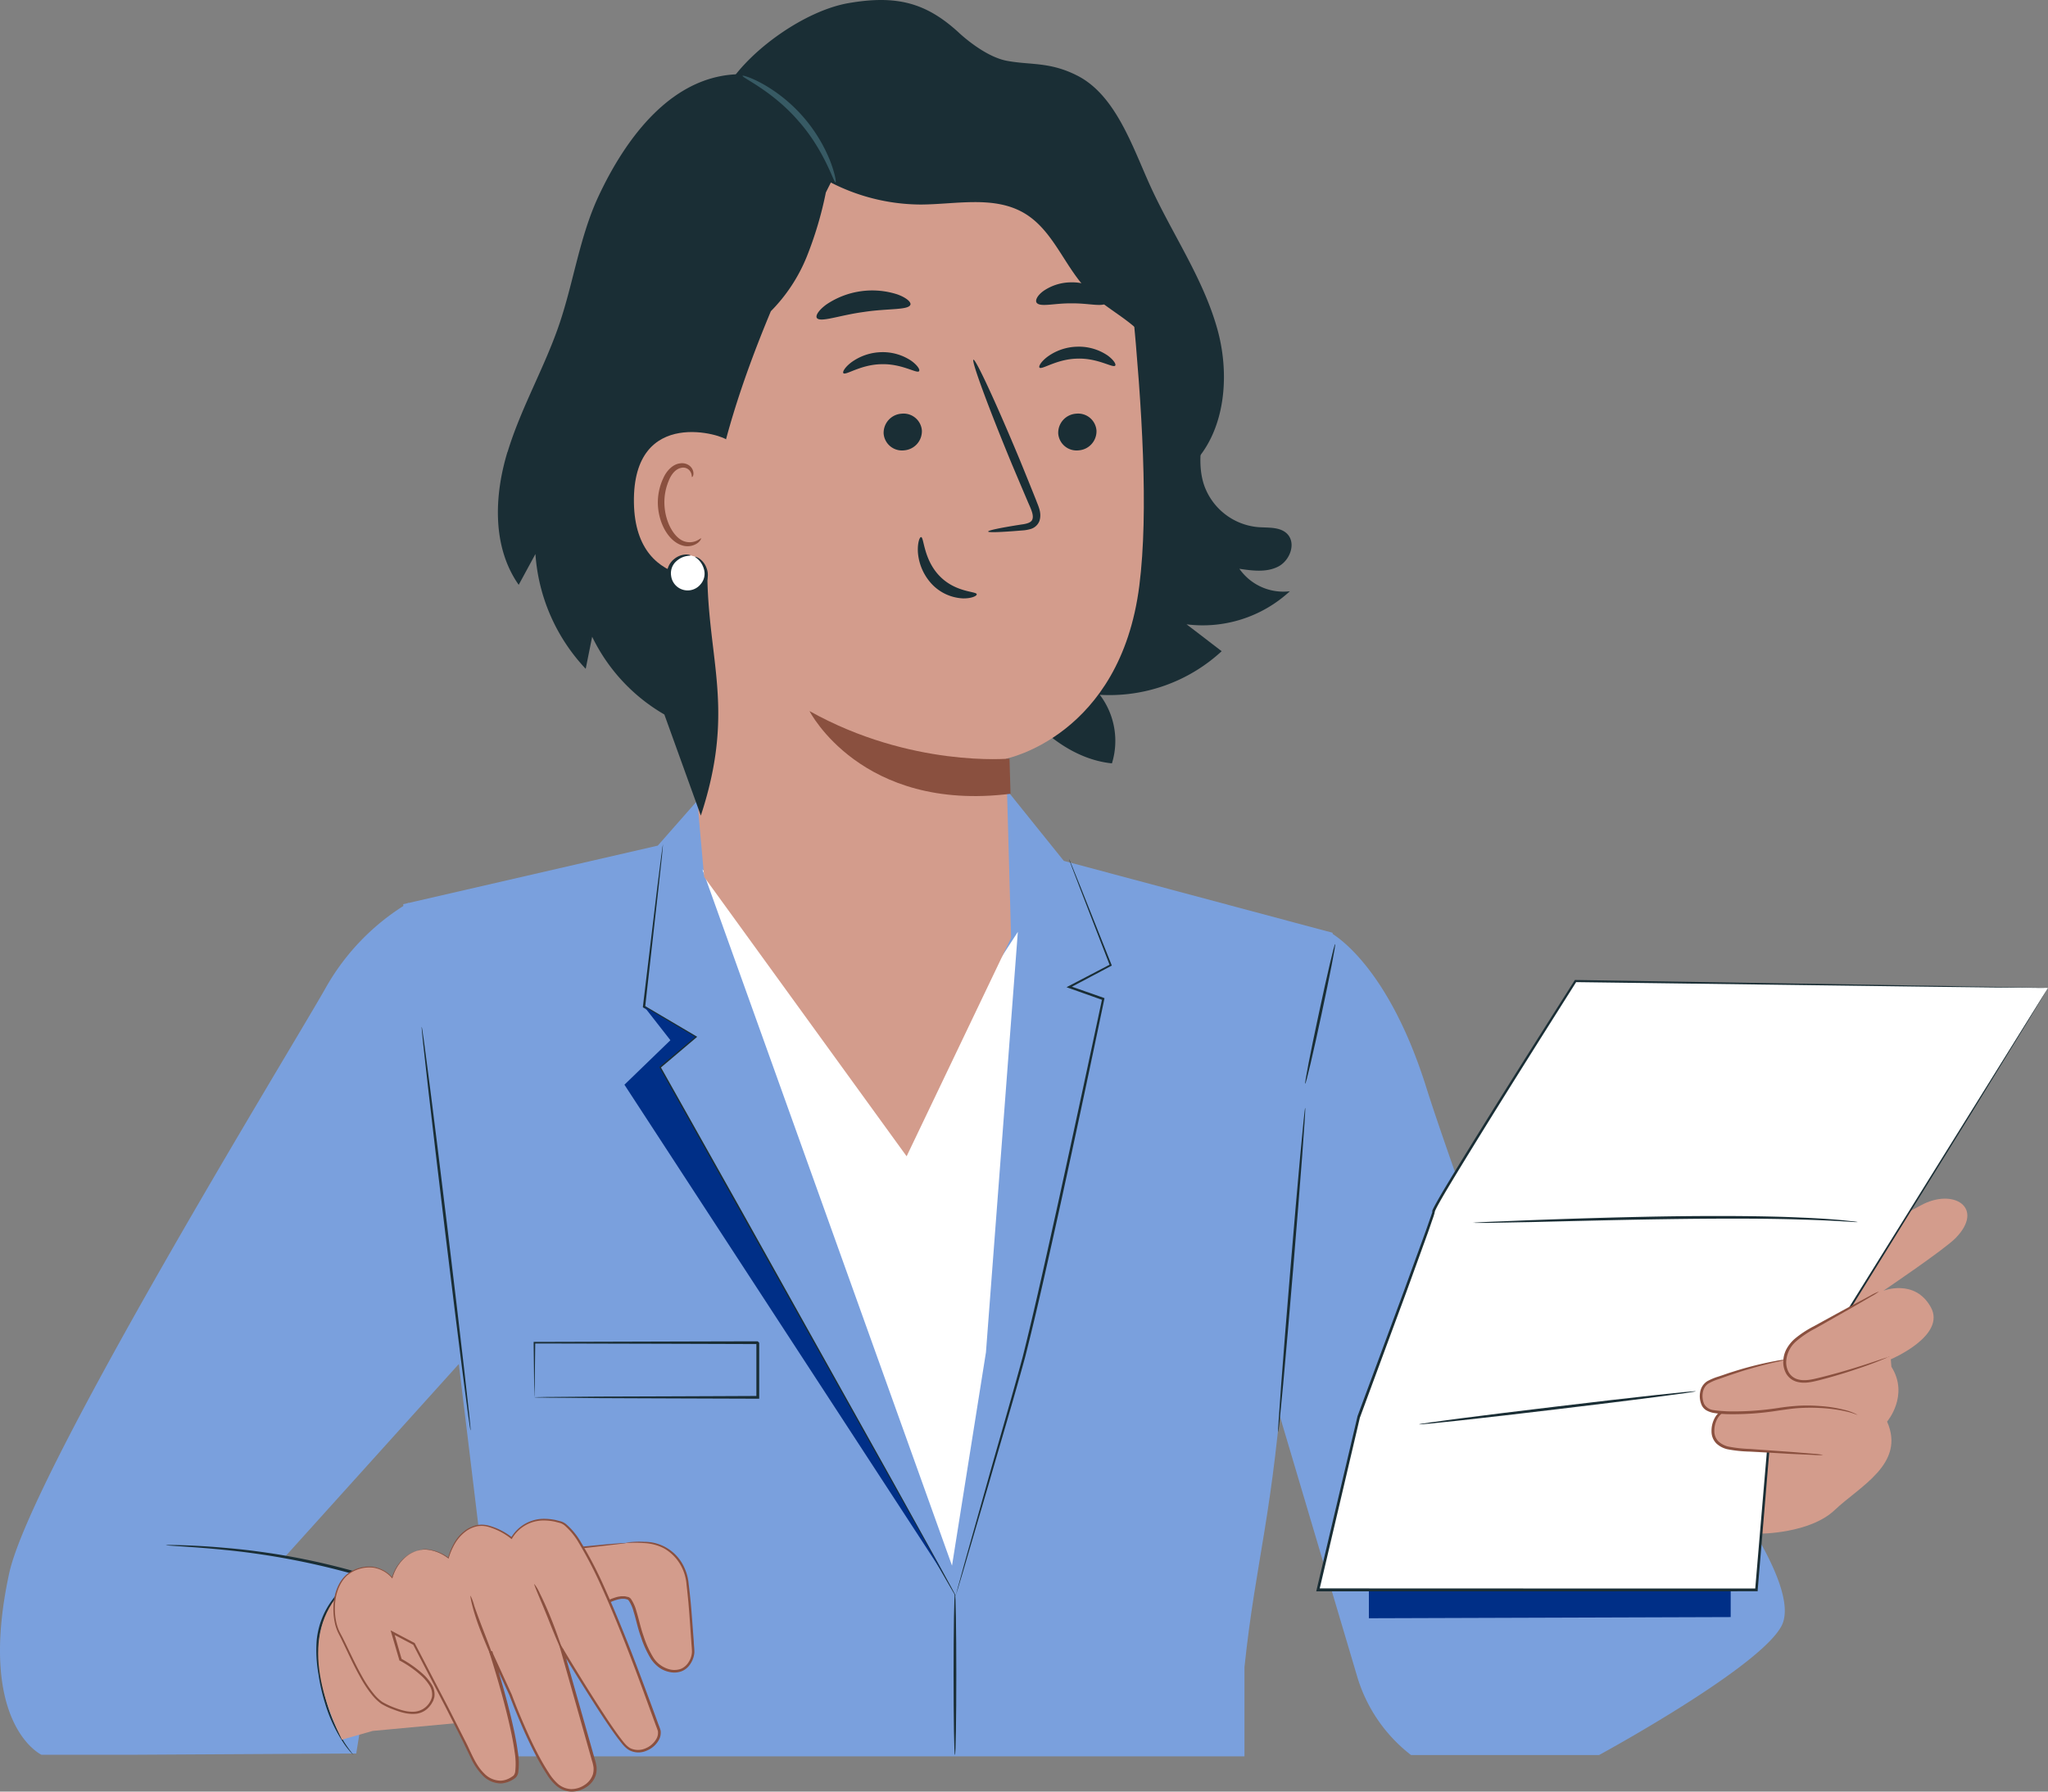 <svg xmlns="http://www.w3.org/2000/svg" width="691.367" height="604.962" viewBox="0 0 691.367 604.962">
  <rect x="0" y="0" width="691.367" height="604.962" fill="#808080" stroke="none"/>
  <g id="mujer-noticia" transform="translate(-72.316 -321.252)">
    <path id="Trazado_217" data-name="Trazado 217" d="M243.2,80.133l21.033,26.151L355,130.571,338.857,272.438c-4.028,55.539-9.741,69.176-13.637,106.091v30.114H76.022L41.22,120.912l85.95-19.779L145.66,80.1H243.2Z" transform="translate(167.205 505.649)" fill="#7aa0dd"/>
    <path id="Trazado_218" data-name="Trazado 218" d="M178.3,110.022l-10.764,141.95-11.458,72.048L71.81,88.89,139.8,169.424Z" transform="translate(237.621 525.883)" fill="#fff"/>
    <path id="Trazado_219" data-name="Trazado 219" d="M171.293,340.051s-.1-.231-.33-.693l-1.057-1.981c-.958-1.783-2.344-4.326-4.127-7.561-3.665-6.571-8.882-16.047-15.354-27.7-13.076-23.378-31.071-55.638-50.982-91.233-9.873-17.566-19.283-34.307-27.8-49.5l-.1.561q6.29-5.3,12.085-10.236l.429-.363-.5-.3q-9.163-5.4-17.236-10.17l.165.363c1.882-16.774,3.434-30.477,4.491-40.053.5-4.722.892-8.42,1.189-11l.264-2.873c.066-.66.066-.991.066-.991s-.066.33-.165.958q-.149,1.04-.4,2.873c-.33,2.576-.792,6.241-1.387,10.962-1.156,9.543-2.807,23.246-4.821,40.02v.231l.165.132q8.024,4.8,17.2,10.236l-.066-.66q-5.844,4.9-12.118,10.17l-.264.231.165.33c8.519,15.189,17.9,31.963,27.736,49.529,20.01,35.562,38.1,67.756,51.213,91.1,6.571,11.59,11.92,21,15.618,27.571,1.849,3.2,3.269,5.712,4.293,7.462.5.826.859,1.453,1.123,1.915.264.429.4.66.429.627Z" transform="translate(223.625 519.991)" fill="#1a2e35"/>
    <path id="Trazado_220" data-name="Trazado 220" d="M97.7,336.462s.1-.231.231-.66l.627-1.981c.528-1.816,1.321-4.359,2.278-7.661,1.948-6.7,4.788-16.312,8.255-28.166,3.4-11.92,7.66-26.019,12.019-41.869,4.061-15.882,7.925-33.482,12.019-51.94,5.547-25.326,10.566-49.034,14.76-69.11l.066-.363-.33-.132c-4-1.42-7.826-2.741-11.491-4.028l.066.693c5.052-2.675,9.675-5.118,13.967-7.4l.264-.132-.1-.264c-4.392-11.028-7.925-19.911-10.4-26.118-1.222-3.038-2.179-5.382-2.84-7.033l-.759-1.816c-.165-.4-.264-.627-.3-.594,0,0,.066.231.2.627l.693,1.849c.627,1.684,1.552,4.061,2.708,7.1,2.41,6.208,5.844,15.156,10.137,26.217l.165-.4q-6.439,3.368-14.033,7.33l-.759.4.826.3c3.632,1.288,7.462,2.642,11.458,4.061l-.264-.462c-4.26,20.043-9.345,43.751-14.892,69.077-4.094,18.458-7.958,36.057-11.953,51.94-4.293,15.783-8.486,29.949-11.821,41.9-3.335,11.887-6.076,21.529-7.958,28.265-.892,3.3-1.618,5.877-2.113,7.693L97.9,335.8a2.86,2.86,0,0,0-.132.693Z" transform="translate(297.218 523.579)" fill="#1a2e35"/>
    <path id="Trazado_221" data-name="Trazado 221" d="M154.516,95.28s19.316,9.378,32.887,52.666c9.873,31.434,50.057,139.672,50.057,139.672l44.51-12.977s32.755,40.779,25.326,55.01c-7.429,14.2-61.614,43.619-61.614,43.619H182.219a52.3,52.3,0,0,1-18.161-26.449L127.77,224.584,154.516,95.313Z" transform="translate(366.438 540.593)" fill="#7aa0dd"/>
    <path id="Trazado_222" data-name="Trazado 222" d="M137.891,92.32a78.214,78.214,0,0,0-27.934,28.694C98.862,140.726,10.4,284.691,3.072,318.833-7.89,369.815,14,379.985,14,379.985H44.578l75.68-.429,9.543-59.2-33.647-7.165,62.341-69.143,4.127,7.066,12.184-98.7L137.891,92.353Z" transform="translate(72.317 533.779)" fill="#7aa0dd"/>
    <path id="Trazado_223" data-name="Trazado 223" d="M139.811,113.28c-.264,0-2.509,24.467-5.019,54.68s-4.359,54.746-4.094,54.779c.264,0,2.509-24.467,5.019-54.68s4.359-54.746,4.094-54.746Z" transform="translate(373.119 582.028)" fill="#1a2e35"/>
    <path id="Trazado_224" data-name="Trazado 224" d="M43.12,104.99c-.264,0,3.236,30.576,7.793,68.218s8.453,68.152,8.717,68.119c.264,0-3.236-30.576-7.793-68.218S43.384,104.957,43.12,104.99Z" transform="translate(171.546 562.945)" fill="#1a2e35"/>
    <path id="Trazado_225" data-name="Trazado 225" d="M80.314,228.883s-.3-.363-.859-1.09-1.354-1.783-2.278-3.236a53.31,53.31,0,0,1-5.844-13.241,67.852,67.852,0,0,1-2.113-9.807,46.407,46.407,0,0,1-.5-11.425,27.117,27.117,0,0,1,4.226-11.722,31.667,31.667,0,0,1,9.576-9.378c.264-.165.561-.33.825-.462l1.024-.561-1.09-.33a236.844,236.844,0,0,0-46.722-8.717c-6.043-.528-10.962-.759-14.363-.859-1.684-.066-3-.066-3.9-.066a8.467,8.467,0,0,0-1.354.033,11.117,11.117,0,0,0,1.354.165c.991.066,2.278.165,3.9.264,3.368.231,8.288.561,14.3,1.156a253.765,253.765,0,0,1,46.524,8.981l-.1-.858c-.3.165-.594.33-.859.5a32.883,32.883,0,0,0-9.873,9.675A27.376,27.376,0,0,0,67.9,190.019a45.972,45.972,0,0,0,.594,11.623,64.125,64.125,0,0,0,2.245,9.873,50.009,50.009,0,0,0,6.175,13.241,25.857,25.857,0,0,0,2.443,3.17,7.53,7.53,0,0,0,.991.958Z" transform="translate(111.336 684.948)" fill="#1a2e35"/>
    <path id="Trazado_226" data-name="Trazado 226" d="M97.952,217.442c.264,0,.462-12.184.462-27.241s-.2-27.241-.462-27.241-.462,12.184-.462,27.241S97.688,217.442,97.952,217.442Z" transform="translate(296.735 696.388)" fill="#1a2e35"/>
    <path id="Trazado_227" data-name="Trazado 227" d="M54.791,156.068s.033-.462.066-1.288l.066-3.632c.033-3.2.1-7.76.165-13.5l-.264.264c17.005.033,44.444.1,75.383.2l-.462-.462h0V156.1l.462-.462c-21.4.1-40.152.165-53.657.2-6.7.066-12.085.1-15.882.132-1.816,0-3.269.033-4.293.066H55.253a3.725,3.725,0,0,0-.4.066s.462.033,1.42.066c1.024,0,2.443.033,4.193.066,3.764,0,9.113.066,15.783.132,13.571.066,32.458.132,53.987.2h.462V137.742h0v-.066h0c-.958-.958-.264-.264-.462-.5-30.972.066-58.411.165-75.383.2h-.3v.3c.066,5.811.132,10.434.165,13.67,0,1.519.066,2.708.066,3.566a4.413,4.413,0,0,0,.066,1.189Z" transform="translate(197.912 636.978)" fill="#1a2e35"/>
    <path id="Trazado_228" data-name="Trazado 228" d="M133.456,143.692c.264.066,2.741-10.467,5.514-23.477,2.807-13.043,4.854-23.642,4.59-23.675-.264-.066-2.741,10.467-5.514,23.477C135.239,133.06,133.192,143.659,133.456,143.692Z" transform="translate(379.474 543.493)" fill="#1a2e35"/>
    <path id="Trazado_229" data-name="Trazado 229" d="M171.45,294.354,63.84,129.289l15.519-15.024L70.51,102.94l17.2,10.2-12.118,10.2Z" transform="translate(219.274 558.226)" fill="#002f87"/>
    <path id="Trazado_230" data-name="Trazado 230" d="M262.089,162.58v9.179l-122.139.4V162.58Z" transform="translate(394.475 695.514)" fill="#002f87"/>
    <g id="Grupo_62" data-name="Grupo 62" transform="translate(240.399 321.252)">
      <path id="Trazado_231" data-name="Trazado 231" d="M227.483,172.726a18.111,18.111,0,0,1-17.005-7.594c4.392.66,9.113,1.288,13.076-.726s6.175-7.826,3.1-11.028c-2.41-2.476-6.406-2.047-9.873-2.311a21.3,21.3,0,0,1-18.128-13.934c-2.939-8.387-.264-17.566.792-26.383,3.038-25.623-9.146-52.5-30.444-67.1L113.7,11.69C93.622,37.379,87.381,71.983,91.542,104.309s17.863,62.7,34.34,90.8c4.788,8.189,9.906,16.312,16.708,22.982,6.769,6.637,15.42,11.788,24.864,12.745a25.724,25.724,0,0,0-4.094-23.147A55.87,55.87,0,0,0,204.5,192.967c-3.962-3.038-7.892-6.076-11.854-9.08a43.364,43.364,0,0,0,34.868-11.161Z" transform="translate(39.831 26.921)" fill="#1a2e35"/>
      <g id="Grupo_58" data-name="Grupo 58" transform="translate(52.946 40.437)">
        <g id="Grupo_57" data-name="Grupo 57">
          <path id="Trazado_232" data-name="Trazado 232" d="M67.109,81.211C68.1,58.1,82.463,38.748,104.718,32.375l69.341-19.812c30.114-4.127,51.312,32.458,54.152,62.7,3.17,33.614,5.514,69.077,2.311,94.336-6.472,50.751-44.972,58.378-44.972,58.378,0-.066,1.288,45.732,1.684,60.492l-35.265,73.765L83.618,267.9,66.944,81.838c-.033-.859.1.528.165-.627Z" transform="translate(-66.938 -12.243)" fill="#d39c8c"/>
          <path id="Trazado_233" data-name="Trazado 233" d="M121.11,47.963a6.468,6.468,0,0,1-6.043,6.736,6.206,6.206,0,0,1-6.868-5.646,6.468,6.468,0,0,1,6.043-6.736A6.206,6.206,0,0,1,121.11,47.963Z" transform="translate(28.011 56.93)" fill="#1a2e35"/>
          <path id="Trazado_234" data-name="Trazado 234" d="M131.872,41.859c-.792.858-5.811-2.609-12.779-2.377-6.967.132-11.986,3.863-12.746,3.038-.4-.363.4-1.915,2.576-3.6a17.684,17.684,0,0,1,10.17-3.467,17.277,17.277,0,0,1,10.2,2.939c2.179,1.585,2.972,3.071,2.576,3.467Z" transform="translate(23.555 41.175)" fill="#1a2e35"/>
          <path id="Trazado_235" data-name="Trazado 235" d="M103.26,47.963A6.489,6.489,0,0,1,97.218,54.7a6.206,6.206,0,0,1-6.868-5.646,6.489,6.489,0,0,1,6.043-6.736A6.206,6.206,0,0,1,103.26,47.963Z" transform="translate(-13.079 56.93)" fill="#1a2e35"/>
          <path id="Trazado_236" data-name="Trazado 236" d="M111.822,42.452c-.792.858-5.811-2.609-12.779-2.377-6.967.132-11.986,3.863-12.745,3.038-.4-.363.4-1.915,2.576-3.6a17.925,17.925,0,0,1,10.17-3.5,17.277,17.277,0,0,1,10.2,2.939c2.179,1.585,2.972,3.071,2.576,3.467Z" transform="translate(-22.599 42.464)" fill="#1a2e35"/>
          <path id="Trazado_237" data-name="Trazado 237" d="M104.553,94.8c-.033-.4,4.259-1.288,11.26-2.377,1.783-.231,3.434-.66,3.7-1.882.4-1.288-.429-3.2-1.354-5.25-1.816-4.26-3.7-8.717-5.679-13.406-7.892-19.085-13.67-34.769-12.911-35.1.759-.3,7.793,14.892,15.717,33.977q2.873,7.033,5.448,13.472c.726,2.014,1.981,4.26,1.123,6.967a4.512,4.512,0,0,1-2.84,2.708,12.537,12.537,0,0,1-3,.528c-7.066.594-11.425.759-11.491.363Z" transform="translate(8.016 44.237)" fill="#1a2e35"/>
          <path id="Trazado_238" data-name="Trazado 238" d="M82.76,72.71s17.434,34.241,67.855,27.934l-.33-11.887S117.067,91.894,82.76,72.71Z" transform="translate(-30.518 126.948)" fill="#8a503f"/>
          <path id="Trazado_239" data-name="Trazado 239" d="M115.191,34.5c-.627,1.915-7.627,1.222-15.75,2.476-8.189,1.09-14.694,3.665-15.849,2.014-.5-.792.594-2.609,3.2-4.524a27.643,27.643,0,0,1,24.071-3.4c3.038,1.123,4.59,2.576,4.326,3.467Z" transform="translate(-28.873 27.928)" fill="#1a2e35"/>
          <path id="Trazado_240" data-name="Trazado 240" d="M129.737,35.738c-1.189,1.618-6.043.132-11.821.231-5.778-.1-10.632,1.387-11.821-.231-.528-.792.2-2.41,2.311-3.962a16.585,16.585,0,0,1,9.51-2.906,16.109,16.109,0,0,1,9.51,2.906c2.08,1.552,2.807,3.17,2.278,3.962Z" transform="translate(22.818 26.031)" fill="#1a2e35"/>
        </g>
        <path id="Trazado_241" data-name="Trazado 241" d="M113.728,74.238c0-1.057-7.066-.528-12.514-6.142-5.481-5.613-5.283-13.175-6.274-13.175-.462-.066-1.222,1.783-1.09,4.953A17.67,17.67,0,0,0,98.671,70.9a15.451,15.451,0,0,0,10.467,4.722c2.972.033,4.656-.892,4.557-1.354Z" transform="translate(-5.023 85.996)" fill="#1a2e35"/>
      </g>
      <path id="Trazado_242" data-name="Trazado 242" d="M74.4,28.933c7.793-12.382,26.25-25.326,40.68-27.868,16.444-2.873,26.35-.066,37.18,9.807,0,0,8.42,8.123,16.312,9.642s14.5.231,23.906,5.052c12.845,6.571,18.491,23.774,24.434,36.916,7.4,16.345,17.963,31.368,22.783,48.671,4.821,17.269,2.245,38.5-12.316,49,2.509-13.241,4.59-27.8-.892-39.788a34.423,34.423,0,0,1-.892,14.33c-2.741-7.793-5.613-15.783-11.227-21.793-5.316-5.646-12.679-9.047-18.161-14.562-8.057-8.09-11.755-20.406-21.562-26.283-10.2-6.109-23.081-3.071-34.968-3A66.973,66.973,0,0,1,87.608,43.957l2.939-.264A84.019,84.019,0,0,1,74.4,28.9Z" transform="translate(3.184 0.004)" fill="#1a2e35"/>
      <path id="Trazado_243" data-name="Trazado 243" d="M54.194,135.059C58.718,120.2,66.675,106.6,71.661,91.9c4.854-14.33,6.868-29.651,13.307-43.321,8.651-18.425,24.864-42.265,50.09-40.944l1.717,1.519A53.716,53.716,0,0,1,162.2,12.193l.4,19.68,4.821,4.26c-2.014,3.9-3.962,7.694-5.811,11.392a123.7,123.7,0,0,1-6.439,21.661A56.043,56.043,0,0,1,143.049,87.61c-43.487,104.077-4.028,110.648-23.642,170.314l-12.316-34.142a60.966,60.966,0,0,1-24.368-26.25c-.726,3.6-1.453,7.2-2.179,10.83A62.728,62.728,0,0,1,63.571,169.6L57.925,180c-8.948-12.712-8.321-29.982-3.8-44.84Z" transform="translate(-50.903 17.47)" fill="#1a2e35"/>
      <g id="Grupo_61" data-name="Grupo 61" transform="translate(45.912 145.884)">
        <g id="Grupo_59" data-name="Grupo 59">
          <path id="Trazado_244" data-name="Trazado 244" d="M96.381,47.025c-.66-1.684-32.095-12.019-31.567,21.033.528,32.128,32.755,24.9,32.788,23.972s-1.222-45.005-1.222-45.005Z" transform="translate(-64.808 -44.178)" fill="#d39c8c"/>
          <path id="Trazado_245" data-name="Trazado 245" d="M81.8,72.7a12.578,12.578,0,0,1-1.486.858,5.689,5.689,0,0,1-4.193.165c-3.434-1.189-6.373-6.5-6.637-12.316a18.659,18.659,0,0,1,1.42-8.057c.925-2.377,2.41-4.028,4.127-4.392a2.822,2.822,0,0,1,3.335,1.486c.462.892.264,1.519.429,1.585.1.066.693-.561.4-1.882A3.491,3.491,0,0,0,77.9,48.171a4.094,4.094,0,0,0-3.1-.759c-2.476.231-4.656,2.542-5.745,5.085a19.357,19.357,0,0,0-1.783,8.981c.33,6.472,3.764,12.448,8.42,13.7a5.92,5.92,0,0,0,5.118-.958c.991-.825,1.123-1.552,1.024-1.585Z" transform="translate(-59.175 -36.837)" fill="#8a503f"/>
        </g>
        <g id="Grupo_60" data-name="Grupo 60" transform="translate(11.14 41.345)">
          <path id="Trazado_246" data-name="Trazado 246" d="M75.688,56.837a6.306,6.306,0,1,0,1.519.429" transform="translate(-67.704 -56.537)" fill="#fff"/>
          <path id="Trazado_247" data-name="Trazado 247" d="M77.685,57.428c-.165.2,2.113,1.057,3,4.226a5.416,5.416,0,0,1-1.123,5.085A5.624,5.624,0,0,1,69.6,63.867a5.438,5.438,0,0,1,1.75-4.887C73.789,56.768,76.2,57.263,76.133,57c0-.066-.5-.33-1.519-.3a6.6,6.6,0,0,0-3.962,1.519,6.456,6.456,0,0,0-2.41,5.877,6.892,6.892,0,0,0,12.316,3.566,6.374,6.374,0,0,0,1.057-6.241,6.738,6.738,0,0,0-2.542-3.4c-.859-.528-1.42-.627-1.453-.528Z" transform="translate(-68.182 -56.699)" fill="#1a2e35"/>
        </g>
      </g>
      <path id="Trazado_248" data-name="Trazado 248" d="M107.327,43.769c-.627.264-3.6-10.632-12.547-20.736C85.963,12.8,75.6,8.372,75.925,7.778c.1-.231,2.807.528,6.769,2.708A52.092,52.092,0,0,1,105.544,36.67c1.618,4.226,2.014,7.033,1.783,7.066Z" transform="translate(6.678 17.824)" fill="#375a64"/>
    </g>
    <g id="Grupo_68" data-name="Grupo 68" transform="translate(516.661 652.151)">
      <path id="Trazado_249" data-name="Trazado 249" d="M200.352,250.613l12.713-14.925s16.84,0,25.227-7.991,23.972-15.552,17.665-29.85c0,0,7.561-8.849,1.453-18.524l-.2-2.509s18.92-7.991,13.472-17.665-15.981-5.481-15.981-5.481,20.67-13.967,24.4-17.8c9.972-10.236-.759-17.1-11.821-11-18.326,10.137-80.3,39.293-84.5,60.326v9.179s-17.236,21.132-17.236,22.387c0,.958.693,19.448,10.335,34.208,3.269,5.019,24.5-.33,24.5-.33Z" transform="translate(-63.256 -48.732)" fill="#d39c8c"/>
      <g id="Grupo_64" data-name="Grupo 64">
        <g id="Grupo_63" data-name="Grupo 63">
          <path id="Trazado_250" data-name="Trazado 250" d="M381.174,102.664c.759-.958-94.105,151.955-94.105,151.955l-4.293,51.312H134.75l13.736-58.411s25.59-68.581,25.293-69.407c-.561-1.552,47.878-77.794,47.878-77.794l159.517,2.311Z" transform="translate(-134.156 -99.957)" fill="#fff"/>
          <path id="Trazado_251" data-name="Trazado 251" d="M381.588,102.918s-.991-.066-2.906-.1-4.755-.1-8.42-.165c-7.4-.132-18.26-.33-32.128-.561-27.769-.462-67.591-1.09-116.03-1.882h-.231l-.1.165c-12.679,20.01-26.614,41.9-41.076,65.577-1.783,2.972-3.6,5.944-5.349,9.047-.429.759-.858,1.552-1.255,2.344a6.437,6.437,0,0,0-.3.66,1.343,1.343,0,0,0-.066.33c.033.231,0,.165,0,.165h0v.165l-.429,1.255-1.75,5.019q-3.665,10.054-7.429,20.406c-5.085,13.769-10.335,27.868-15.651,42.232h0v.066c-4.16,17.7-8.552,36.288-13.01,55.208-.264,1.057-.5,2.146-.759,3.2l-.132.594h.594c52.666,0,102.789,0,148.026-.033h.4v-.4q2.278-26.944,4.293-51.312l-.066.165c28.3-45.765,51.774-83.77,68.218-110.351,8.156-13.307,14.595-23.741,18.953-30.84,2.146-3.566,3.83-6.274,4.953-8.156l1.255-2.113c.264-.462.4-.726.4-.726-1.783,2.873-37.708,60.591-94.436,151.724l-.066.066v.1q-2.08,24.368-4.359,51.312l.429-.4c-45.237,0-95.36,0-148.026-.033l.462.594.759-3.2c4.458-18.92,8.816-37.477,12.977-55.208v.066q7.974-21.595,15.618-42.232l7.4-20.406c.594-1.684,1.156-3.368,1.75-5.052l.4-1.288v-.165a.973.973,0,0,0,.1-.33v-.165c.33-.132-.5.1-.3.033.066,0,.165-.033.264-.033.132,0,0,.066.066.066v-.066s.165-.363.264-.561c.363-.759.792-1.552,1.222-2.311,1.717-3.071,3.533-6.043,5.316-9.014,14.429-23.675,28.331-45.6,40.977-65.61l-.33.165c48.506.627,88.393,1.156,116.2,1.519,13.868.165,24.7.3,32.095.363,3.665,0,6.472.066,8.387.066h2.84Z" transform="translate(-134.57 -100.21)" fill="#1a2e35"/>
        </g>
        <path id="Trazado_252" data-name="Trazado 252" d="M150.59,126.6a10.4,10.4,0,0,0,1.321.066h3.8c3.4-.066,8.123-.165,13.934-.264,11.755-.264,28-.726,45.93-.991s34.175-.264,45.93.132c5.877.165,10.632.4,13.9.594,1.552.1,2.807.165,3.764.231a6.732,6.732,0,0,0,1.321,0s-.462-.1-1.321-.2q-1.436-.149-3.764-.4c-3.269-.3-8.024-.66-13.9-.892-11.755-.561-28-.66-45.963-.4-17.93.3-34.175.859-45.93,1.288-5.811.231-10.533.429-13.9.561-1.552.066-2.84.132-3.8.2a8.554,8.554,0,0,0-1.321.132Z" transform="translate(-97.693 -44.646)" fill="#1a2e35"/>
        <path id="Trazado_253" data-name="Trazado 253" d="M145.08,153.445c0,.264,20.967-2.014,46.756-5.118,25.788-3.071,46.689-5.778,46.656-6.043,0-.264-20.967,2.014-46.755,5.118C165.948,150.473,145.047,153.181,145.08,153.445Z" transform="translate(-110.377 -3.405)" fill="#1a2e35"/>
      </g>
      <g id="Grupo_65" data-name="Grupo 65" transform="translate(133.423 138.021)">
        <path id="Trazado_254" data-name="Trazado 254" d="M212.316,164.328c-9.245-.594-18.458-1.189-27.7-1.75-2.906-.2-6.109-.5-8.156-2.609-2.509-2.608-1.288-8.519,1.882-10.269l31.732-7.661" transform="translate(-174.665 -141.941)" fill="#d39c8c"/>
        <path id="Trazado_255" data-name="Trazado 255" d="M210.416,142.076s-.892.1-2.443.429c-1.717.363-3.962.858-6.7,1.486-5.844,1.354-13.736,3.2-22.684,5.316h-.1a6.977,6.977,0,0,0-2.675,3.1,8.912,8.912,0,0,0-.826,4.028,5.746,5.746,0,0,0,1.651,4.061,8.15,8.15,0,0,0,3.731,1.948,45.368,45.368,0,0,0,7.628.793c4.788.264,9.113.5,12.845.726,3.533.165,6.439.3,8.651.4a15.574,15.574,0,0,0,3.17,0,21.325,21.325,0,0,0-3.17-.4c-2.179-.165-5.118-.429-8.651-.693-3.7-.264-8.024-.561-12.812-.925a44.111,44.111,0,0,1-7.429-.826,7.277,7.277,0,0,1-3.3-1.75,4.813,4.813,0,0,1-1.354-3.434c-.066-2.476,1.024-5.118,2.972-6.274h-.1c8.948-2.179,16.807-4.127,22.618-5.58,2.708-.726,4.92-1.288,6.637-1.75a21.214,21.214,0,0,0,2.377-.726Z" transform="translate(-174.977 -142.01)" fill="#8a503f"/>
      </g>
      <g id="Grupo_66" data-name="Grupo 66" transform="translate(129.481 128.181)">
        <path id="Trazado_256" data-name="Trazado 256" d="M202.218,139.03a138.247,138.247,0,0,0-24.6,6.934c-3.1,1.156-3.962,3.566-3.632,6.34a4.456,4.456,0,0,0,1.816,3.4,8.837,8.837,0,0,0,3.9,1.09c7.958.759,15.618-.33,23.543-1.42s18.92,0,23.51,2.41" transform="translate(-173.47 -139.03)" fill="#d39c8c"/>
        <path id="Trazado_257" data-name="Trazado 257" d="M227.065,157.729a5.678,5.678,0,0,0-.792-.462,19.9,19.9,0,0,0-2.443-.958,44.921,44.921,0,0,0-9.444-1.618,54.092,54.092,0,0,0-6.637-.132,71,71,0,0,0-7.561.792,98.235,98.235,0,0,1-17.2,1.123c-1.519-.1-3.071-.165-4.458-.4a4.227,4.227,0,0,1-3.269-2.047c-1.057-2.41-.693-5.646,1.486-6.967a17.141,17.141,0,0,1,3.467-1.486c1.189-.429,2.344-.825,3.467-1.222,2.245-.759,4.326-1.453,6.274-2.014,3.863-1.156,7.033-1.915,9.212-2.443a21.4,21.4,0,0,0,3.4-.858s-.33,0-.925.066-1.453.2-2.576.429c-2.212.4-5.415,1.09-9.312,2.146-1.948.528-4.061,1.189-6.34,1.915-1.123.4-2.278.792-3.5,1.189a19,19,0,0,0-3.665,1.552,5.382,5.382,0,0,0-2.344,3.632,7.456,7.456,0,0,0,.528,4.458,3.991,3.991,0,0,0,1.684,1.783,7.923,7.923,0,0,0,2.245.792,35.908,35.908,0,0,0,4.623.429,96.028,96.028,0,0,0,17.368-1.222c2.642-.363,5.118-.759,7.5-.858a62.229,62.229,0,0,1,6.571,0,51.072,51.072,0,0,1,9.411,1.321c2.179.561,3.269,1.123,3.335,1.057Z" transform="translate(-173.784 -139.007)" fill="#8a503f"/>
      </g>
      <g id="Grupo_67" data-name="Grupo 67" transform="translate(157.659 105.161)">
        <path id="Trazado_258" data-name="Trazado 258" d="M214.317,132.07c-7.264,4.061-14.562,8.123-21.826,12.184-3.3,1.849-6.736,3.83-8.717,7.033s-1.816,8.09,1.354,10.137c2.477,1.618,5.745,1.024,8.618.3a215.734,215.734,0,0,0,24.005-7.627" transform="translate(-181.949 -132.031)" fill="#d39c8c"/>
        <path id="Trazado_259" data-name="Trazado 259" d="M218.119,154.121s-1.123.3-3.071.958-4.788,1.618-8.321,2.708-7.76,2.311-12.481,3.467c-2.311.561-4.92,1.189-7.3.4a5.082,5.082,0,0,1-2.807-2.311,6.945,6.945,0,0,1-.826-3.764,9.693,9.693,0,0,1,3.5-6.8,33.01,33.01,0,0,1,6.274-4.193c4.227-2.377,8.024-4.557,11.293-6.406,3.1-1.783,5.646-3.269,7.561-4.392a19.364,19.364,0,0,0,2.708-1.717,18.723,18.723,0,0,0-2.906,1.387c-1.948,1.057-4.557,2.443-7.727,4.127-3.269,1.783-7.132,3.9-11.392,6.241a34.679,34.679,0,0,0-6.472,4.259,12.606,12.606,0,0,0-2.642,3.236,9.2,9.2,0,0,0-1.189,4.193,7.933,7.933,0,0,0,.958,4.259,5.991,5.991,0,0,0,3.335,2.708c2.774.858,5.448.132,7.793-.429,4.722-1.222,8.948-2.509,12.448-3.7,3.5-1.156,6.307-2.212,8.222-3,.958-.4,1.717-.693,2.212-.925s.759-.363.726-.4Z" transform="translate(-182.317 -132.058)" fill="#8a503f"/>
      </g>
    </g>
    <path id="Trazado_260" data-name="Trazado 260" d="M40.568,215.9l10.368-2.939,32.986-3.071,9.212-12.25L86.7,171.187,45.488,161.38c-19.019,13.538-13.9,36.09-4.953,54.515Z" transform="translate(147.186 692.751)" fill="#d39c8c"/>
    <g id="Grupo_72" data-name="Grupo 72" transform="translate(184.86 834.086)">
      <g id="Grupo_69" data-name="Grupo 69" transform="translate(73.325 7.721)">
        <path id="Trazado_261" data-name="Trazado 261" d="M81.324,157.915c3.368-.33,8.42-.363,11.59.924a15.4,15.4,0,0,1,9.179,12.019c1.057,8.486,1.387,15.354,2.014,23.246a7.4,7.4,0,0,1-2.146,5.58c-2.576,2.642-7.3,1.75-9.972-.792-2.675-2.576-3.9-6.241-5.184-9.708S84.13,177.4,82.149,176.67c-5.745-2.08-13.538,7.826-17.864,2.972L56.46,160.556c12.118-1.189,12.812-1.387,24.93-2.576Z" transform="translate(-55.899 -157.478)" fill="#d39c8c"/>
        <path id="Trazado_262" data-name="Trazado 262" d="M81.715,158.085h-.429L80,158.151c-1.222.1-2.873.231-4.986.4-4.392.429-10.6,1.024-18.26,1.75H56.29l.165.462c2.245,5.547,4.887,12.052,7.76,19.118v.066l.066.066a4.457,4.457,0,0,0,3.764,1.453,12.775,12.775,0,0,0,3.863-1.156c2.41-1.123,4.755-2.576,7.33-3.2l.958-.165h.958a4.181,4.181,0,0,1,.925.2c.33.066.4.2.627.429a12.762,12.762,0,0,1,1.618,3.731c.859,2.708,1.387,5.613,2.443,8.453a34.225,34.225,0,0,0,3.368,7.429,11.442,11.442,0,0,0,2.807,2.972,9.269,9.269,0,0,0,3.731,1.552,7.181,7.181,0,0,0,4-.363,6.374,6.374,0,0,0,2.939-2.642,7.931,7.931,0,0,0,1.222-3.665c0-1.321-.165-2.41-.2-3.632-.363-4.689-.66-9.179-1.057-13.34-.2-2.08-.429-4.094-.66-6.043a16.561,16.561,0,0,0-1.42-5.481,14.724,14.724,0,0,0-13.637-8.849,31.225,31.225,0,0,0-4.59.1c-.528.033-.925.1-1.189.132s-.4.066-.4.1.561,0,1.585,0c1.057,0,2.609-.066,4.557.1a16.013,16.013,0,0,1,6.868,1.849,15.075,15.075,0,0,1,6.175,6.934,15.932,15.932,0,0,1,1.321,5.283c.231,1.915.429,3.929.627,6.01.363,4.16.66,8.651.991,13.34.066,1.156.231,2.443.2,3.5a6.875,6.875,0,0,1-1.09,3.236,5.666,5.666,0,0,1-2.542,2.278,6.581,6.581,0,0,1-3.5.3,9.137,9.137,0,0,1-5.944-4.16,33.526,33.526,0,0,1-3.269-7.231c-.991-2.741-1.552-5.646-2.41-8.387A13.481,13.481,0,0,0,83.432,177a1.884,1.884,0,0,0-.462-.429,1.322,1.322,0,0,0-.594-.264c-.363-.066-.759-.2-1.123-.231H80.13l-1.09.165c-2.84.693-5.151,2.179-7.528,3.269a12.389,12.389,0,0,1-3.566,1.123,3.557,3.557,0,0,1-3.038-1.156l.066.132c-2.939-7.066-5.613-13.538-7.892-19.052l-.3.462c7.694-.792,13.934-1.552,18.227-2.047l4.953-.594,1.288-.165c.3-.033.429-.066.429-.1Z" transform="translate(-56.29 -157.648)" fill="#8a503f"/>
      </g>
      <g id="Grupo_71" data-name="Grupo 71">
        <g id="Grupo_70" data-name="Grupo 70">
          <path id="Trazado_263" data-name="Trazado 263" d="M63.137,165.7s4.094-1.288,9.609,2.741c0,0,2.08-9.113,9.344-10.9,5.283-1.288,11.986,4.094,11.986,4.094s4.557-9.113,16.675-5.316c10.038,3.137,31.1,65.378,32.92,69.572,2.08,4.788-6.439,10.764-11.128,5.943-4.92-5.052-21.463-32.722-21.463-32.722l11,38.8a7.536,7.536,0,0,1-.1,3.83c-1.189,3.962-8.948,8.552-14.429,1.123-6.835-9.245-13.769-28.3-13.769-28.3l-6.7-14.628s12.514,38.765,7.958,42.265c-4.557,3.533-10.4,2.179-14.562-6.934s-19.349-37.906-19.349-37.906l-7.2-3.8,2.642,9.113s13.8,7.2,10.7,13.637-9.609,4.524-16.014,1.519c-6.373-3-11.953-18-15.354-24.137-3.038-5.514-3.335-21.694,9.741-22.321a9.978,9.978,0,0,1,7.5,2.972l.66.66s2.146-8.057,9.378-9.345Z" transform="translate(-33.894 -155.101)" fill="#d39c8c"/>
          <path id="Trazado_264" data-name="Trazado 264" d="M63.327,165.911a8.132,8.132,0,0,0-.859.165,4.671,4.671,0,0,0-1.057.33,8.28,8.28,0,0,0-1.387.627,13.886,13.886,0,0,0-6.208,8.189l.231-.066a10.815,10.815,0,0,0-6.7-3.665,12.132,12.132,0,0,0-8.882,2.708c-2.642,2.311-4.028,6.076-4.326,9.972a22.655,22.655,0,0,0,.4,6.109,15,15,0,0,0,.958,3.071c.462,1.024.991,1.915,1.453,2.939,1.948,3.962,3.8,8.222,6.208,12.481a39.2,39.2,0,0,0,4.193,6.274,16.025,16.025,0,0,0,2.873,2.708,22.593,22.593,0,0,0,3.6,1.75c2.476.958,5.151,1.915,8.057,1.651a6.768,6.768,0,0,0,3.962-1.75,8.933,8.933,0,0,0,1.42-1.717l.528-.958c.132-.363.231-.726.363-1.09a6.218,6.218,0,0,0-.892-4.392,16.064,16.064,0,0,0-2.873-3.467,38.59,38.59,0,0,0-7.429-5.25l.2.231c-.825-2.807-1.717-5.943-2.642-9.113l-.561.462c2.212,1.156,4.689,2.476,7.2,3.8l-.165-.165q5.4,10.4,11.161,21.529c1.882,3.731,3.8,7.5,5.712,11.326.925,1.948,1.882,3.9,2.807,5.844a20.81,20.81,0,0,0,3.8,5.514,8.6,8.6,0,0,0,6.274,2.708,8.792,8.792,0,0,0,4.887-1.981,3.126,3.126,0,0,0,.858-1.75A23.192,23.192,0,0,0,96.347,234c-.3-2.278-.726-4.557-1.189-6.8-1.948-9.047-4.557-18.095-7.429-27.208l-.892.33c2.113,4.623,4.392,9.609,6.7,14.628h0c1.519,4.061,3.335,8.42,5.25,12.745,1.453,3.17,2.972,6.307,4.623,9.344.858,1.519,1.717,3,2.675,4.458a16.955,16.955,0,0,0,3.368,4.028,8.246,8.246,0,0,0,4.953,1.915,9,9,0,0,0,5.052-1.519,7.57,7.57,0,0,0,3.236-4.16,7.9,7.9,0,0,0,.231-2.642,13.992,13.992,0,0,0-.561-2.509c-3.632-12.845-7.2-25.359-10.632-37.411l-.825.363c4.226,7,8.42,13.769,12.646,20.307,2.113,3.269,4.26,6.472,6.538,9.543,1.189,1.453,2.245,3.17,4.061,4.127a6.731,6.731,0,0,0,5.745.033,8.189,8.189,0,0,0,4.193-3.83,5.17,5.17,0,0,0,.462-2.906c-.264-1.024-.627-1.75-.925-2.609-1.222-3.368-2.443-6.67-3.665-9.939-2.41-6.5-4.788-12.812-7.2-18.821s-4.821-11.755-7.264-17.17a131.746,131.746,0,0,0-7.859-15.09,23.215,23.215,0,0,0-5.019-6.109,5.257,5.257,0,0,0-1.75-.925l-1.816-.462a19.751,19.751,0,0,0-3.665-.4,12.869,12.869,0,0,0-11.326,6.373l.363-.066a22.138,22.138,0,0,0-7.958-4.028,9.257,9.257,0,0,0-4.028-.132,11.261,11.261,0,0,0-3.4,1.453,13.591,13.591,0,0,0-4.293,4.788,20.412,20.412,0,0,0-1.948,4.854l.2-.066a14.239,14.239,0,0,0-7.2-2.873,5.969,5.969,0,0,0-2.476.231l.594-.1a8.663,8.663,0,0,1,1.882,0,14.336,14.336,0,0,1,7.066,2.939l.132.1v-.165a22.42,22.42,0,0,1,2.014-4.755,13.89,13.89,0,0,1,4.226-4.623,9.975,9.975,0,0,1,3.269-1.387,8.4,8.4,0,0,1,3.83.165,22.192,22.192,0,0,1,7.727,4l.231.165.132-.264a12.316,12.316,0,0,1,10.9-6.043,18.39,18.39,0,0,1,3.533.4l1.783.462a4.78,4.78,0,0,1,1.552.858,23.5,23.5,0,0,1,4.821,5.977,139.284,139.284,0,0,1,7.76,15.057c2.443,5.415,4.821,11.128,7.2,17.137s4.755,12.283,7.132,18.821c1.189,3.269,2.41,6.571,3.632,9.939.3.825.693,1.75.892,2.476a4.159,4.159,0,0,1-.4,2.41,7.429,7.429,0,0,1-3.764,3.4,6.127,6.127,0,0,1-5.052,0c-1.519-.792-2.609-2.41-3.764-3.9-2.245-3.038-4.359-6.241-6.472-9.51-4.226-6.538-8.42-13.34-12.613-20.307l-1.75-2.906.925,3.269q5.151,18.128,10.6,37.411a13.355,13.355,0,0,1,.561,2.344,6.987,6.987,0,0,1-.2,2.344,6.8,6.8,0,0,1-2.84,3.632,8.119,8.119,0,0,1-4.524,1.387,7.3,7.3,0,0,1-4.392-1.717,17.2,17.2,0,0,1-3.17-3.83c-.925-1.42-1.816-2.906-2.642-4.392-1.651-3-3.17-6.109-4.59-9.278-1.915-4.293-3.731-8.618-5.25-12.713h0c-2.311-5.052-4.59-10.038-6.7-14.661l-.892.33c2.873,9.08,5.481,18.128,7.4,27.109.462,2.245.892,4.491,1.189,6.736a23.427,23.427,0,0,1,.165,6.6,2.6,2.6,0,0,1-.561,1.255,9.07,9.07,0,0,1-1.321.859,6.861,6.861,0,0,1-3,.858,7.762,7.762,0,0,1-5.58-2.443c-3.1-3-4.458-7.3-6.472-11.095-1.948-3.83-3.863-7.628-5.745-11.326-3.863-7.4-7.594-14.595-11.194-21.5l-.066-.1-.1-.066c-2.509-1.321-4.986-2.608-7.2-3.8l-.825-.429.264.892c.925,3.17,1.849,6.307,2.675,9.113v.165l.2.066a35.888,35.888,0,0,1,7.264,5.118,15.181,15.181,0,0,1,2.741,3.269,5.613,5.613,0,0,1,.825,3.863,6.613,6.613,0,0,1-5.613,4.953c-2.642.264-5.283-.627-7.694-1.585a25.969,25.969,0,0,1-3.467-1.684,14.494,14.494,0,0,1-2.741-2.576,39.187,39.187,0,0,1-4.127-6.142c-2.377-4.226-4.26-8.486-6.241-12.448-.462-.991-1.057-1.948-1.486-2.906a15.6,15.6,0,0,1-.958-2.972,21.466,21.466,0,0,1-.4-5.944c.264-3.83,1.618-7.462,4.094-9.708a11.868,11.868,0,0,1,8.552-2.675,10.49,10.49,0,0,1,6.538,3.5l.165.2.066-.264a13.994,13.994,0,0,1,6.01-8.123,12.963,12.963,0,0,1,3.236-1.255Z" transform="translate(-34.084 -155.309)" fill="#8a503f"/>
        </g>
        <path id="Trazado_265" data-name="Trazado 265" d="M48.141,163.193c-.3.066.892,5.646,3.467,12.118,1.255,3.236,2.509,6.142,3.4,8.222.925,2.08,1.519,3.368,1.651,3.3.264-.1-1.651-5.415-4.193-11.887-1.255-3.236-2.344-6.175-3.071-8.321a17.964,17.964,0,0,0-1.288-3.467Z" transform="translate(-1.826 -137.238)" fill="#8a503f"/>
        <path id="Trazado_266" data-name="Trazado 266" d="M54.644,161.982c-.264.132,2.047,5.217,4.623,11.623,2.509,6.406,4.755,11.59,5.019,11.458.132-.066-.3-1.387-1.057-3.533s-1.783-5.085-3.1-8.288c-1.288-3.2-2.609-6.076-3.632-8.09A14.215,14.215,0,0,0,54.644,161.982Z" transform="translate(13.199 -139.955)" fill="#8a503f"/>
      </g>
    </g>
  </g>
</svg>
